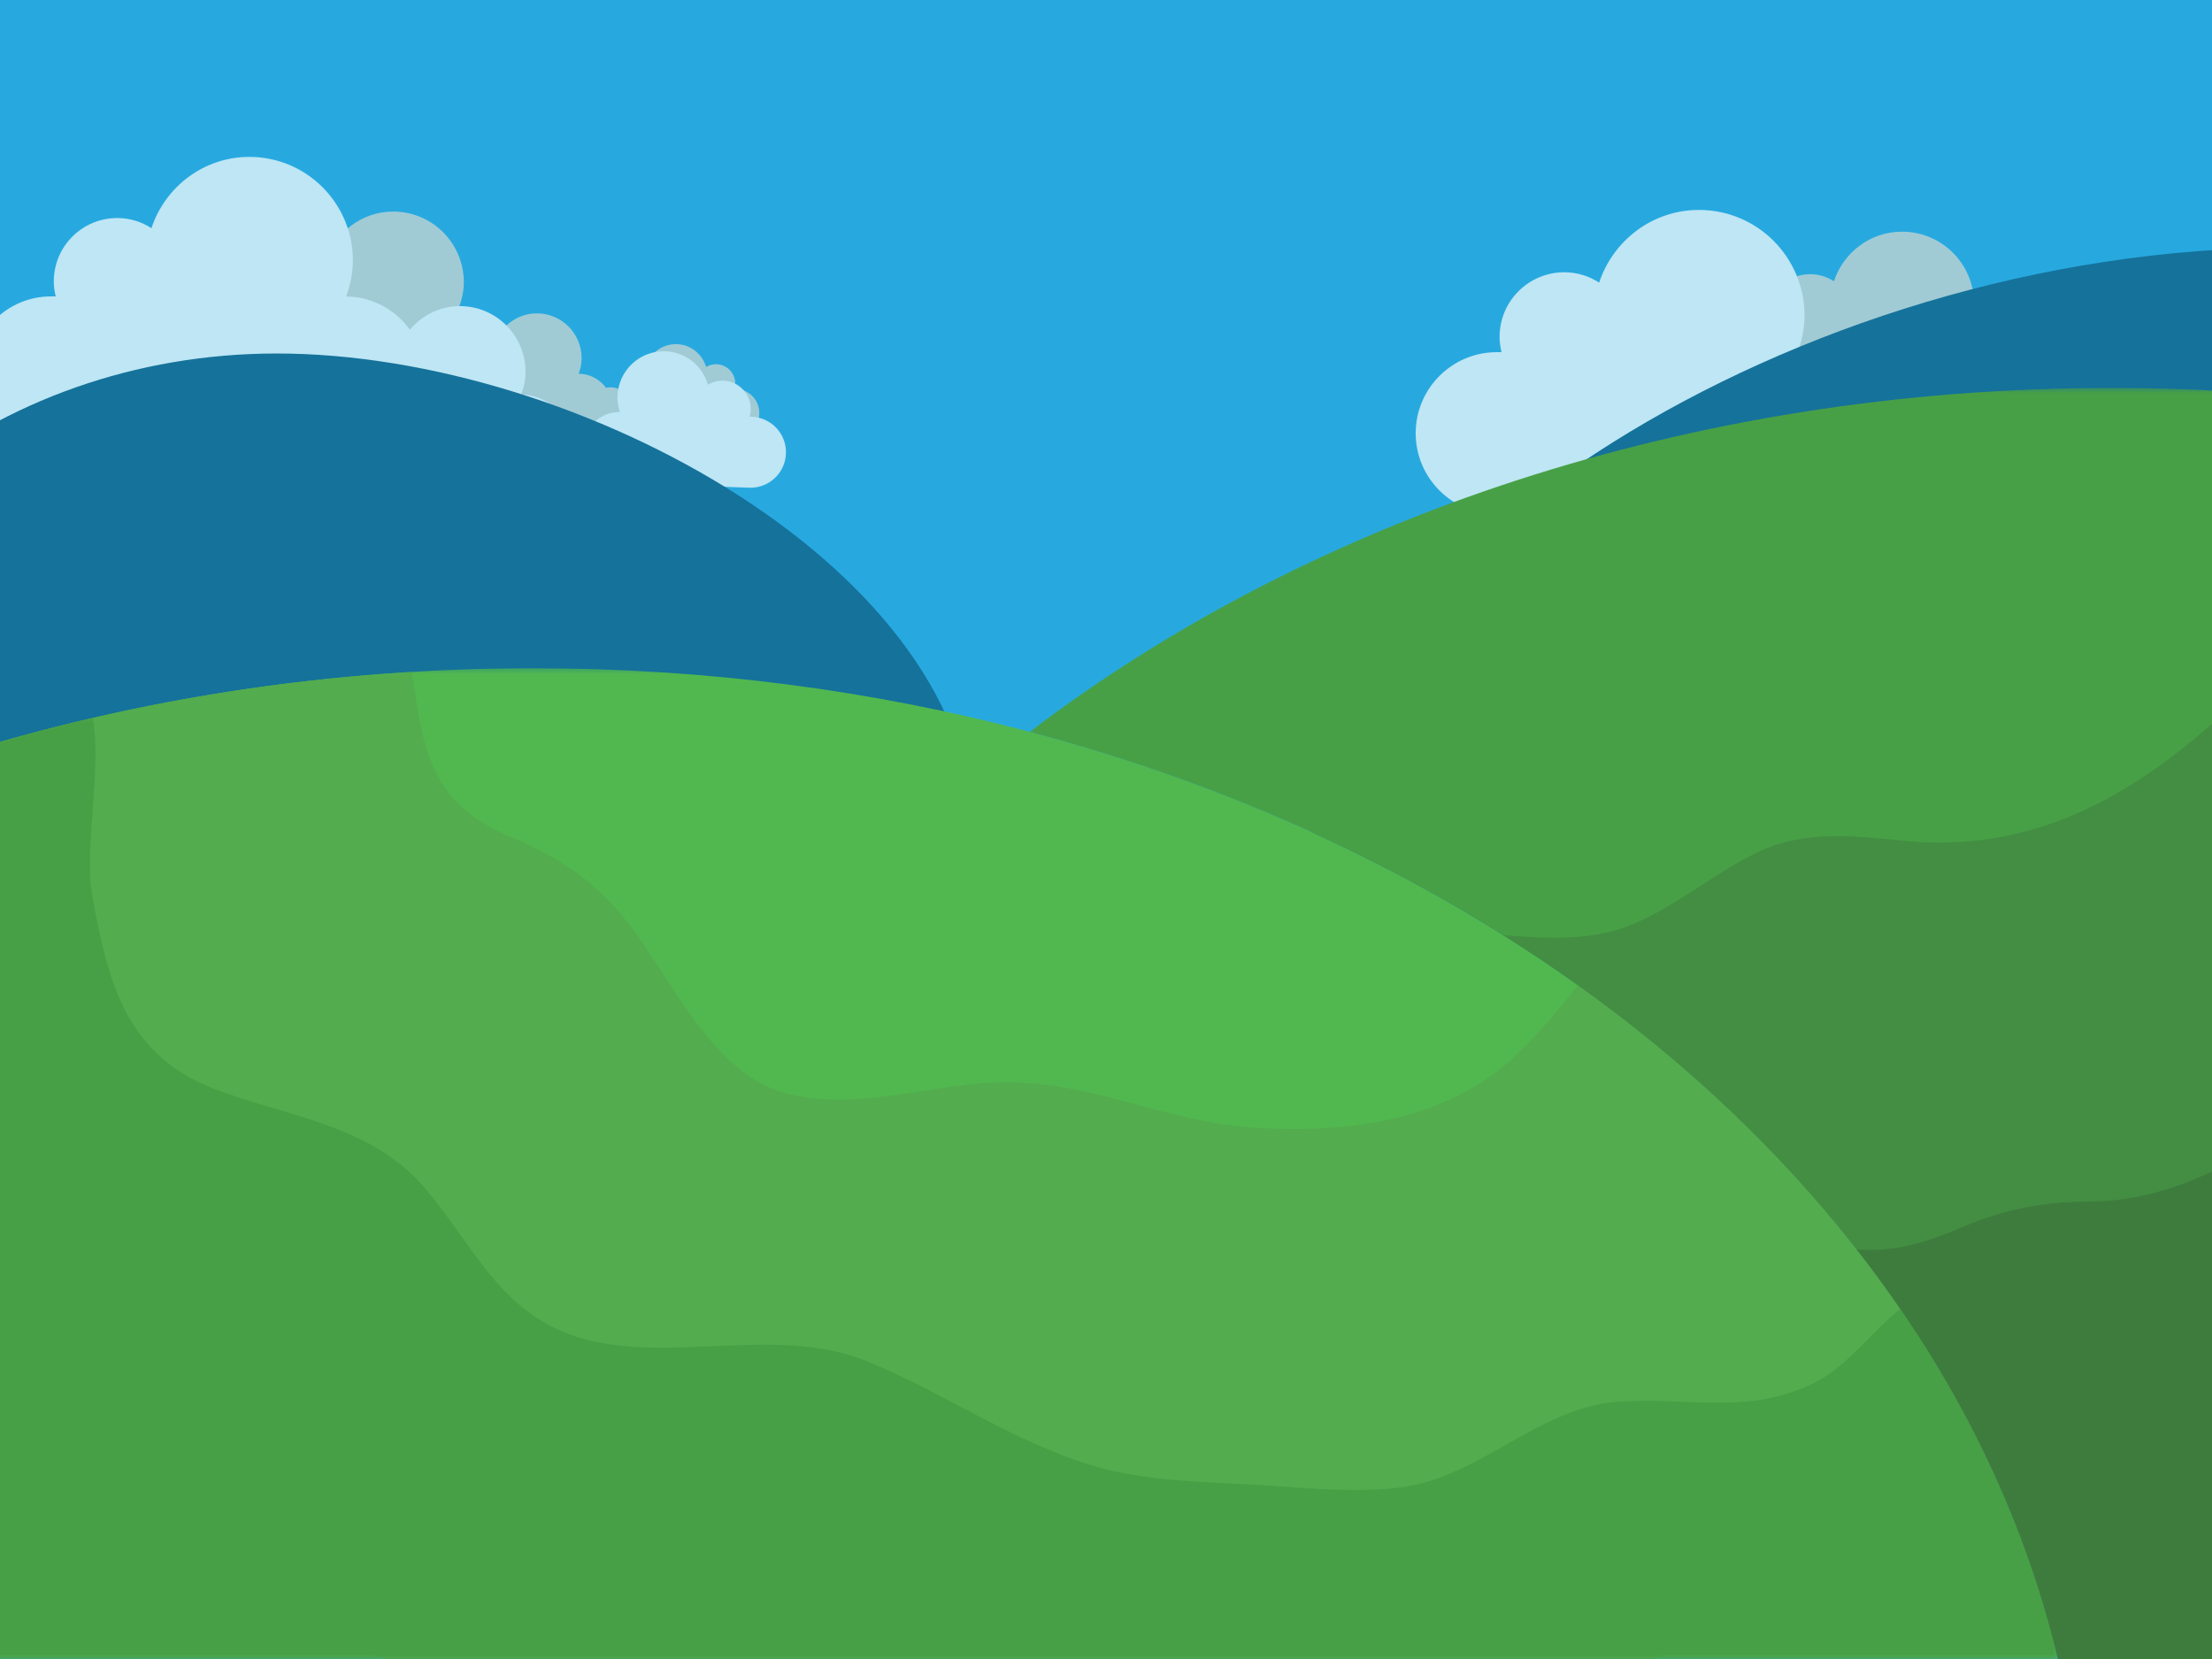 <?xml version="1.0" encoding="UTF-8"?>
<svg width="480px" height="360px" viewBox="0 0 480 360" version="1.1" xmlns="http://www.w3.org/2000/svg" xmlns:xlink="http://www.w3.org/1999/xlink">
    <!-- Generator: Sketch 51.1 (57501) - http://www.bohemiancoding.com/sketch -->
    <title>Grassland2</title>
    <desc>Created with Sketch.</desc>
    <defs>
        <polygon id="path-1" points="0 0.247 466.548 0.247 466.548 215.241 0 215.241"></polygon>
        <polygon id="path-3" points="0 0.307 453.384 0.307 453.384 214.503 0 214.503"></polygon>
        <polygon id="path-5" points="0 0.328 466.549 0.328 466.549 204.535 0 204.535"></polygon>
        <polygon id="path-7" points="0.105 0.342 273.641 0.342 273.641 276.158 0.105 276.158"></polygon>
    </defs>
    <g id="Grassland2" stroke="none" stroke-width="1" fill="none" fill-rule="evenodd">
        <g id="Group" transform="translate(-20, -2)">
            <polygon id="Fill-1" fill="#27A9E0" points="0 362 517 362 517 0 0 0"></polygon>
            <g id="Group-30" transform="translate(0, 36)">
                <path d="M179.692,50.378 L179.389,50.367 C179.476,50.05 179.538,49.726 179.55,49.384 C179.635,47.065 177.82,45.125 175.507,45.041 C174.668,45.011 173.882,45.236 173.222,45.631 C172.418,42.87 169.94,40.795 166.919,40.687 C163.139,40.551 159.965,43.508 159.829,47.291 C159.799,48.126 159.947,48.93 160.191,49.686 C158.452,49.642 156.889,50.45 155.899,51.732 C155.141,50.75 153.977,50.099 152.645,50.051 C152.256,50.037 151.878,50.08 151.515,50.164 C150.173,48.328 148.016,47.125 145.574,47.1 C145.958,46.04 146.209,44.909 146.209,43.723 C146.209,38.354 141.862,34.001 136.497,34.001 C133.517,34.001 130.864,35.363 129.091,37.492 C126.978,34.547 123.538,32.619 119.648,32.58 C120.252,30.907 120.65,29.122 120.65,27.251 C120.65,18.777 113.789,11.909 105.321,11.909 C98.557,11.909 92.849,16.349 90.826,22.462 C89.381,21.526 87.641,20.959 85.761,20.959 C80.583,20.959 76.369,25.154 76.369,30.351 C76.369,31.115 76.481,31.843 76.652,32.561 L75.971,32.561 C69.469,32.561 64.187,37.833 64.187,44.333 C64.187,50.833 69.469,56.094 75.971,56.094 L110.596,56.094 C111.311,59.469 114.31,62 117.898,62 L145.491,62 C145.853,62 146.208,61.965 146.556,61.915 C147.03,62.207 147.584,62.386 148.18,62.408 L160.5,62.851 C162.102,62.908 163.482,61.826 163.856,60.33 L179.315,60.885 C182.218,60.991 184.661,58.725 184.765,55.823 C184.869,52.921 182.595,50.483 179.692,50.378" id="Fill-2" fill="#A0CBD5"></path>
                <path d="M183.115,56.432 L182.671,56.416 C182.8,55.951 182.89,55.477 182.908,54.975 C183.031,51.576 180.372,48.732 176.983,48.61 C175.751,48.566 174.6,48.895 173.632,49.474 C172.454,45.426 168.821,42.386 164.394,42.227 C158.854,42.027 154.202,46.362 154.002,51.908 C153.958,53.131 154.175,54.309 154.533,55.417 C151.983,55.352 149.692,56.538 148.241,58.415 C147.13,56.978 145.424,56.022 143.472,55.953 C142.901,55.932 142.346,55.994 141.815,56.117 C139.849,53.426 136.687,51.663 133.108,51.627 C133.67,50.073 134.039,48.415 134.039,46.677 C134.039,38.807 127.666,32.427 119.802,32.427 C115.435,32.427 111.546,34.423 108.948,37.544 C105.85,33.227 100.808,30.402 95.106,30.344 C95.992,27.892 96.575,25.276 96.575,22.534 C96.575,10.113 86.518,0.045 74.107,0.045 C64.191,0.045 55.825,6.553 52.861,15.513 C50.742,14.142 48.192,13.311 45.436,13.311 C37.846,13.311 31.669,19.459 31.669,27.076 C31.669,28.197 31.834,29.264 32.085,30.316 L31.086,30.316 C21.556,30.316 13.814,38.043 13.814,47.571 C13.814,57.098 21.556,64.81 31.086,64.81 L81.838,64.81 C82.886,69.757 87.283,73.467 92.542,73.467 L132.985,73.467 C133.517,73.467 134.036,73.416 134.546,73.343 C135.242,73.77 136.053,74.032 136.927,74.064 L154.986,74.713 C157.333,74.798 159.355,73.211 159.904,71.019 L182.563,71.832 C186.818,71.987 190.398,68.666 190.551,64.413 C190.704,60.159 187.371,56.586 183.115,56.432" id="Fill-4" fill="#BEE6F4"></path>
                <path d="M508.561,55.492 L508.252,55.481 C508.342,55.158 508.404,54.827 508.417,54.479 C508.503,52.114 506.653,50.136 504.295,50.051 C503.438,50.021 502.638,50.249 501.965,50.652 C501.145,47.837 498.619,45.722 495.539,45.611 C491.685,45.472 488.449,48.487 488.31,52.345 C488.279,53.196 488.43,54.015 488.679,54.787 C486.906,54.741 485.313,55.566 484.303,56.872 C483.53,55.871 482.343,55.207 480.985,55.159 C480.589,55.144 480.202,55.188 479.833,55.274 C478.466,53.401 476.266,52.175 473.776,52.15 C474.168,51.069 474.424,49.915 474.424,48.707 C474.424,43.233 469.992,38.795 464.522,38.795 C461.484,38.795 458.778,40.183 456.971,42.354 C454.816,39.351 451.309,37.386 447.343,37.345 C447.96,35.64 448.364,33.82 448.364,31.913 C448.364,23.273 441.369,16.27 432.736,16.27 C425.839,16.27 420.019,20.797 417.958,27.03 C416.484,26.076 414.71,25.498 412.793,25.498 C407.514,25.498 403.217,29.775 403.217,35.073 C403.217,35.852 403.332,36.594 403.506,37.326 L402.812,37.326 C396.183,37.326 390.797,42.701 390.797,49.328 C390.797,55.955 396.183,61.32 402.812,61.32 L438.114,61.32 C438.843,64.76 441.901,67.341 445.56,67.341 L473.691,67.341 C474.061,67.341 474.422,67.306 474.778,67.255 C475.261,67.552 475.826,67.735 476.433,67.757 L488.994,68.208 C490.627,68.267 492.034,67.163 492.416,65.639 L508.177,66.204 C511.136,66.312 513.627,64.002 513.734,61.043 C513.839,58.085 511.521,55.599 508.561,55.492" id="Fill-6" fill="#A0CBD5"></path>
                <path d="M499.813,69.046 L499.36,69.029 C499.492,68.555 499.584,68.071 499.603,67.56 C499.728,64.094 497.016,61.195 493.561,61.07 C492.306,61.026 491.132,61.362 490.145,61.951 C488.944,57.825 485.24,54.724 480.726,54.563 C475.077,54.359 470.334,58.778 470.131,64.432 C470.086,65.68 470.307,66.881 470.672,68.011 C468.073,67.945 465.737,69.154 464.257,71.068 C463.124,69.602 461.385,68.627 459.394,68.557 C458.813,68.536 458.247,68.6 457.705,68.725 C455.7,65.981 452.477,64.184 448.828,64.146 C449.402,62.563 449.777,60.872 449.777,59.1 C449.777,51.076 443.28,44.571 435.262,44.571 C430.809,44.571 426.844,46.607 424.195,49.788 C421.037,45.387 415.897,42.506 410.083,42.447 C410.986,39.947 411.58,37.28 411.58,34.484 C411.58,21.82 401.328,11.556 388.673,11.556 C378.563,11.556 370.034,18.191 367.012,27.326 C364.851,25.928 362.251,25.081 359.441,25.081 C351.704,25.081 345.405,31.35 345.405,39.116 C345.405,40.258 345.574,41.346 345.829,42.419 L344.811,42.419 C335.095,42.419 327.201,50.297 327.201,60.011 C327.201,69.725 335.095,77.587 344.811,77.587 L396.555,77.587 C397.623,82.631 402.106,86.414 407.469,86.414 L448.703,86.414 C449.245,86.414 449.774,86.362 450.295,86.287 C451.003,86.723 451.831,86.99 452.722,87.023 L471.134,87.684 C473.527,87.77 475.589,86.153 476.149,83.918 L499.251,84.747 C503.589,84.906 507.239,81.519 507.395,77.182 C507.55,72.846 504.152,69.202 499.813,69.046" id="Fill-8" fill="#BEE6F4"></path>
                <path d="M517,19.712 L517,225.411 C495.91,242.56 467.803,253.027 436.939,253.027 C371.479,253.027 304.58,205.946 304.58,147.868 C304.58,89.79 408.061,19.712 517,19.712" id="Fill-10" fill="#15729B"></path>
                <path d="M80.061,42.708 C49.197,42.708 21.09,53.175 0,70.325 L0,225.411 C21.09,242.56 49.197,253.027 80.061,253.027 C145.522,253.027 231.366,205.946 231.366,147.868 C231.366,89.79 145.522,42.708 80.061,42.708" id="Fill-12" fill="#15729B"></path>
                <g id="Group-16" transform="translate(0, 110.759)">
                    <mask id="mask-2" fill="white">
                        <use xlink:href="#path-1"></use>
                    </mask>
                    <g id="Clip-15"></g>
                    <path d="M243.464,14.048 C209.637,5.099 173.401,0.247 135.719,0.247 C87.428,0.247 41.515,8.218 -0,22.566 L-0,215.241 L141.889,215.241 L466.548,215.241 C444.08,120.88 357.45,44.201 243.464,14.048" id="Fill-14" fill="#51B84F" mask="url(#mask-2)"></path>
                </g>
                <g id="Group-19" transform="translate(0, 111.497)">
                    <mask id="mask-4" fill="white">
                        <use xlink:href="#path-3"></use>
                    </mask>
                    <g id="Clip-18"></g>
                    <path d="M362.353,68.244 C358.499,73.405 354.104,78.453 349.687,82.796 C334.158,98.065 311.737,100.612 291.193,99.126 C273.201,97.824 257.327,89.527 239.13,89.345 C222.999,89.184 205.927,96.081 190.005,91.596 C175.278,87.448 166.265,68.431 157.873,56.883 C150.401,46.6 142.201,40.846 130.543,35.979 C112.56,28.47 111.736,15.662 109.377,0.307 C70.72,2.653 33.893,10.113 -0,21.827 L-0,181.393 C24.918,196.977 55.392,203.581 84.47,209.923 C90.939,211.334 97.373,212.91 103.803,214.503 L141.889,214.503 L379.172,214.503 C387.786,210.766 396.379,206.804 405.371,204.072 C418.998,199.932 433.821,191.562 445.45,183.412 C448.803,181.061 451.307,178.535 453.384,175.866 C434.741,134.225 403.134,97.36 362.353,68.244" id="Fill-17" fill="#53AC4E" mask="url(#mask-4)"></path>
                </g>
                <g id="Group-22" transform="translate(0, 121.465)">
                    <mask id="mask-6" fill="white">
                        <use xlink:href="#path-5"></use>
                    </mask>
                    <g id="Clip-21"></g>
                    <path d="M466.549,204.535 C460.121,177.537 448.438,151.989 432.368,128.563 C426.124,133.463 421.076,140.846 413.984,144.449 C399.186,151.967 385.837,147.413 370.398,148.769 C353.594,150.244 341.029,165.156 323.915,167.301 C312.736,168.702 300.127,167.069 288.938,166.543 C277.913,166.024 266.112,165.534 255.581,162.113 C238.218,156.472 224.373,146.492 207.866,139.834 C189.39,132.383 167.536,139.842 148.489,135.528 C129.389,131.202 123.688,116.118 112.611,102.806 C100.901,88.734 83.341,87.123 67.005,81.018 C47.689,73.8 43.562,58.449 40.069,39.132 C38.134,28.427 42.149,11.84 40.133,0.328 C26.367,3.517 12.969,7.377 -3.69285714e-05,11.859 L-3.69285714e-05,204.535 L141.889,204.535 L466.549,204.535 Z" id="Fill-20" fill="#48A046" mask="url(#mask-6)"></path>
                </g>
                <g id="Group-25" transform="translate(243.359, 49.841)">
                    <mask id="mask-8" fill="white">
                        <use xlink:href="#path-7"></use>
                    </mask>
                    <g id="Clip-24"></g>
                    <path d="M234.722,0.342 C143.482,0.342 60.725,28.784 0.105,74.966 C114.091,105.119 200.721,181.797 223.189,276.158 L273.641,276.158 L273.641,2.087 C260.872,0.935 247.885,0.342 234.722,0.342" id="Fill-23" fill="#48A046" mask="url(#mask-8)"></path>
                </g>
                <path d="M517,107.256 C505.332,118.428 493.79,129.767 479.712,137.936 C465.466,146.203 450.038,150.117 433.281,148.455 C423.044,147.439 412.016,146.078 402.12,150.596 C392.476,154.999 384.045,162.583 373.922,166.71 C365.201,170.265 355.646,169.627 346.212,168.926 C383.292,192.238 413.935,221.573 435.719,255.039 C453.565,248.564 471.402,245.335 490.498,244.236 C500.57,243.656 506.128,239.012 515.325,235.35 C515.88,235.129 516.439,234.916 517,234.708 L517,107.256 Z" id="Fill-26" fill="#438E43"></path>
                <path d="M517,326 L517,208.918 C505.758,219.034 489.142,226.56 474.5,226.686 C463.547,226.781 455.557,228.121 445.547,232.388 C438.224,235.51 431.077,237.794 422.893,237.106 C443.884,263.945 458.918,293.952 466.549,326 L517,326 Z" id="Fill-28" fill="#3E7C3E"></path>
            </g>
        </g>
    </g>
</svg>